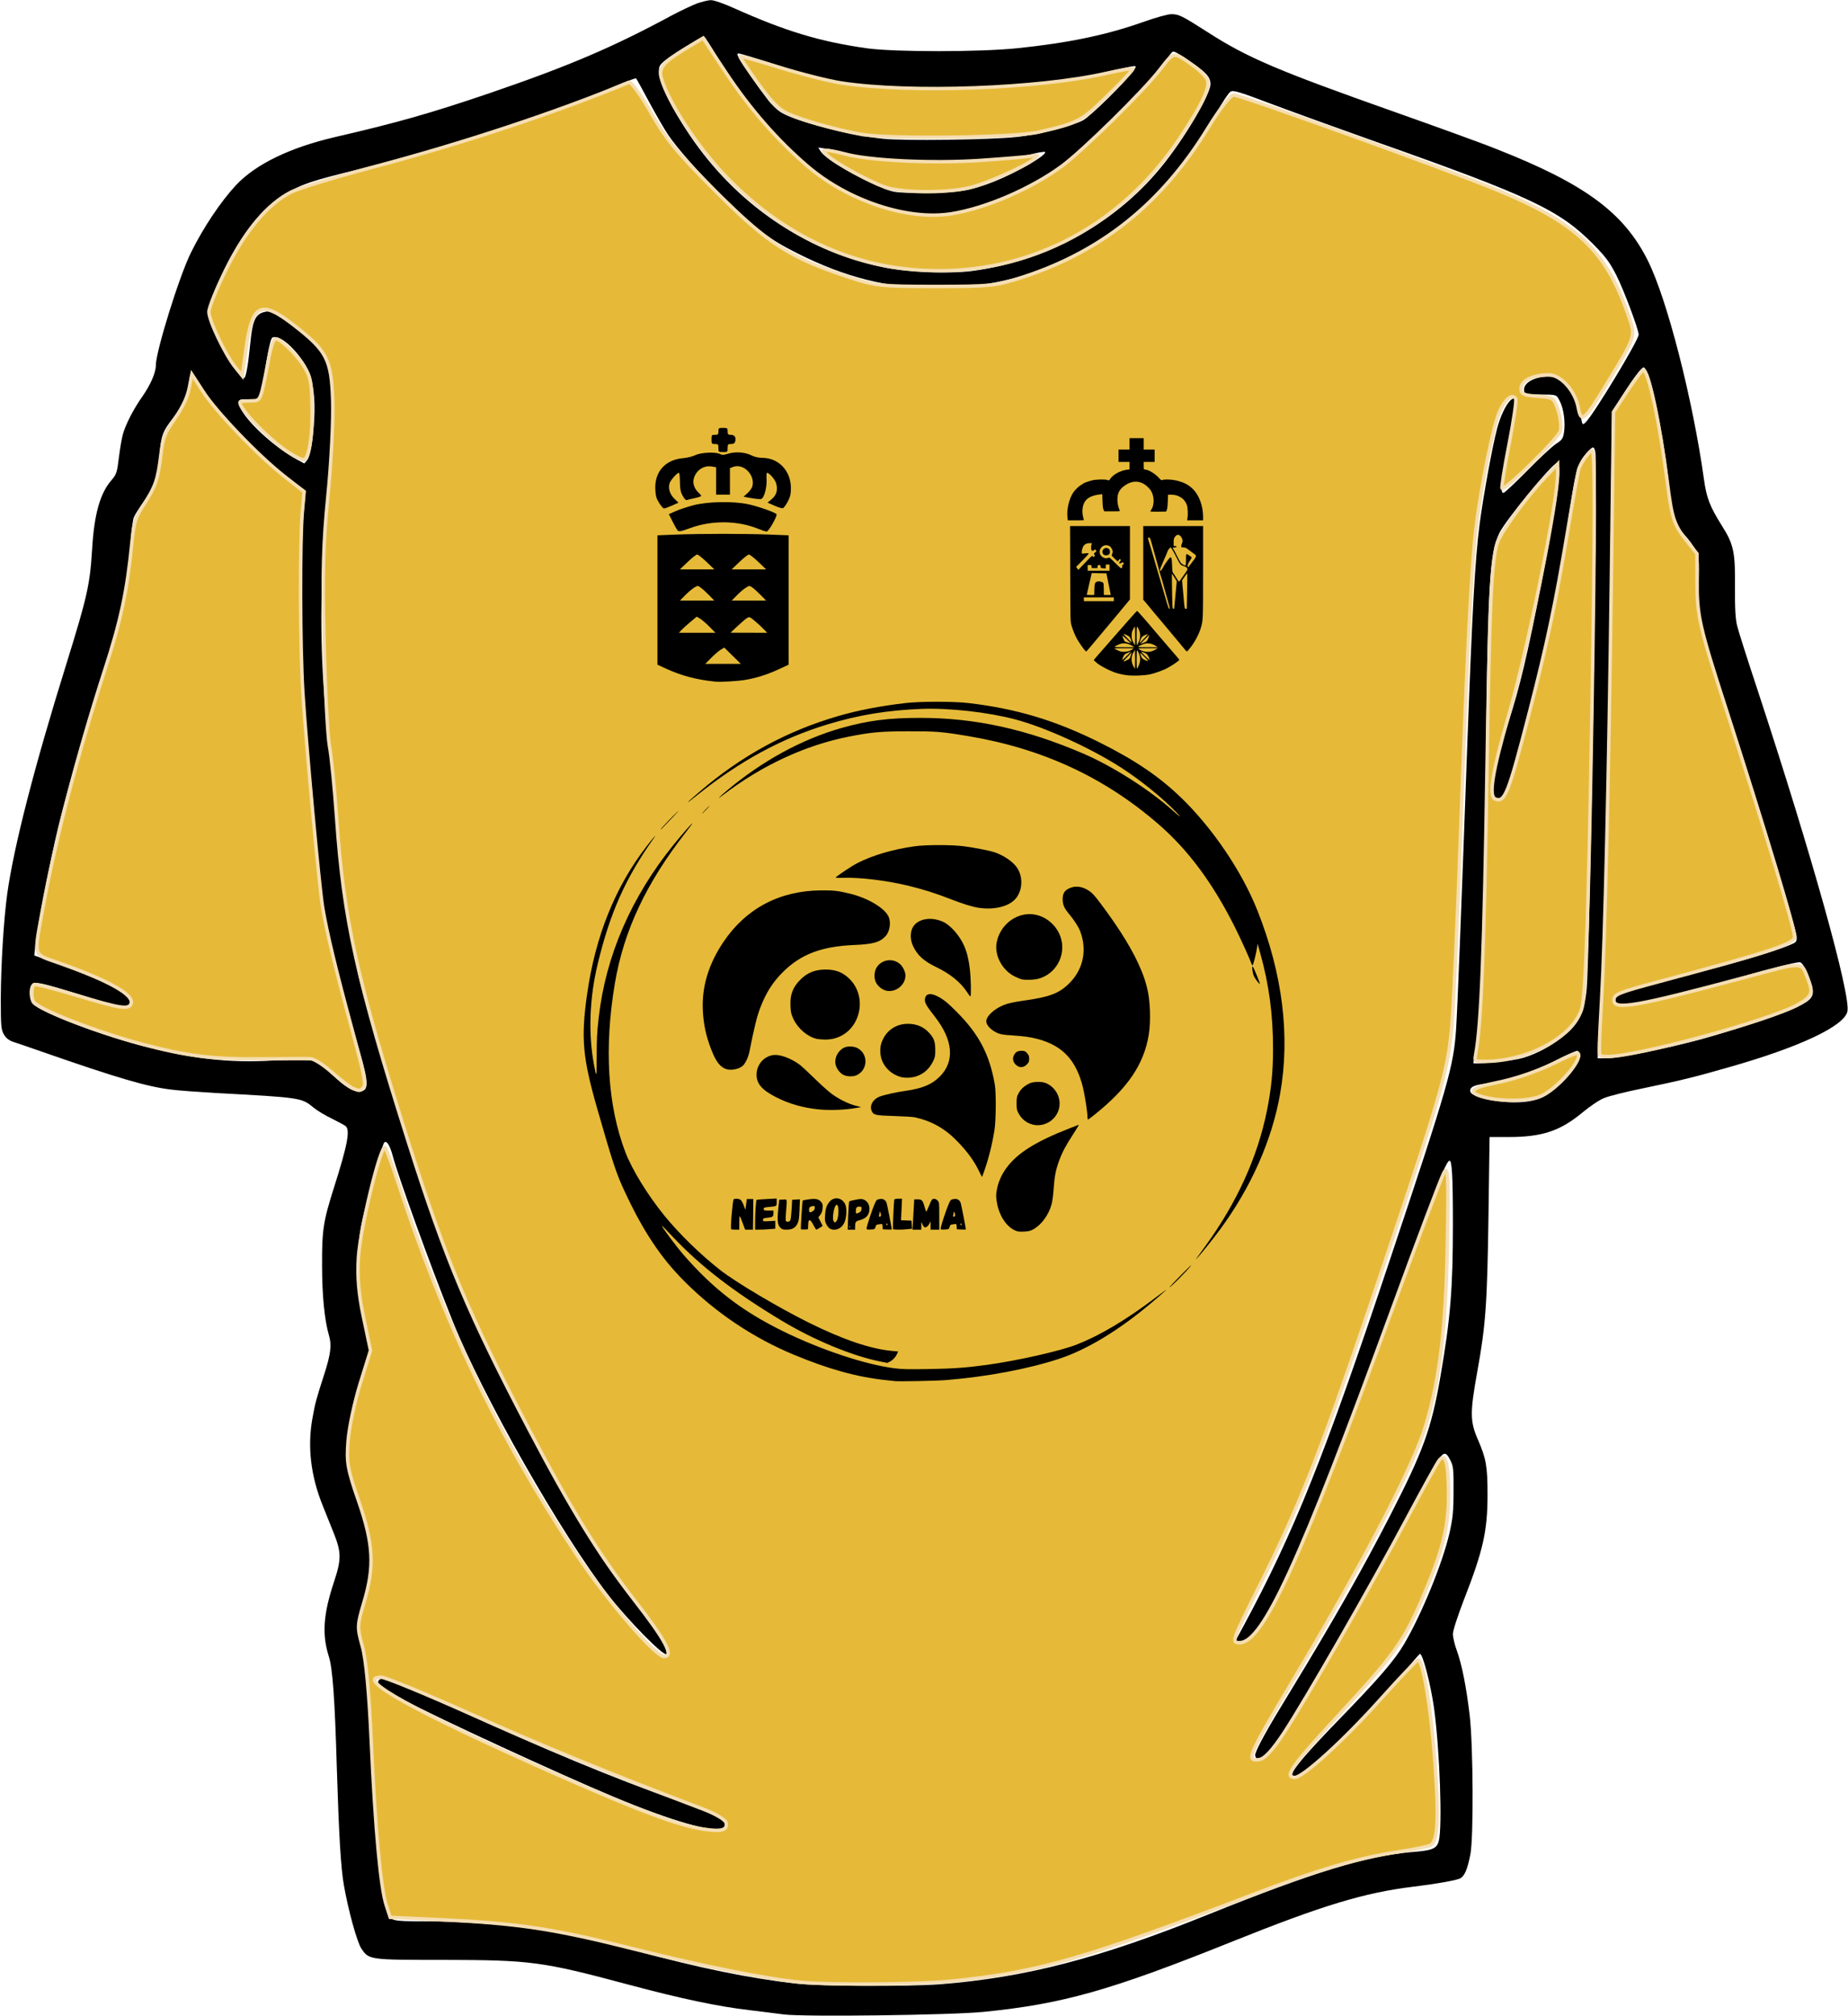 <?xml version="1.0" encoding="UTF-8" standalone="no"?>
<svg
   version="1.0"
   width="1174pt"
   height="1280pt"
   viewBox="0 0 1174 1280"
   preserveAspectRatio="xMidYMid meet"
   id="svg3"
   sodipodi:docname="TazacorteLaPalma.svg"
   xml:space="preserve"
   inkscape:version="1.4 (86a8ad7, 2024-10-11)"
   xmlns:inkscape="http://www.inkscape.org/namespaces/inkscape"
   xmlns:sodipodi="http://sodipodi.sourceforge.net/DTD/sodipodi-0.dtd"
   xmlns="http://www.w3.org/2000/svg"
   xmlns:svg="http://www.w3.org/2000/svg"><defs
   id="defs3" /><sodipodi:namedview
   id="namedview3"
   pagecolor="#ffffff"
   bordercolor="#000000"
   borderopacity="0.25"
   inkscape:showpageshadow="2"
   inkscape:pageopacity="0.0"
   inkscape:pagecheckerboard="0"
   inkscape:deskcolor="#d1d1d1"
   inkscape:document-units="pt"
   showgrid="false"
   showguides="true"
   inkscape:zoom="0.68378906"
   inkscape:cx="645.66695"
   inkscape:cy="790.44845"
   inkscape:window-width="2560"
   inkscape:window-height="1369"
   inkscape:window-x="1912"
   inkscape:window-y="-8"
   inkscape:window-maximized="1"
   inkscape:current-layer="svg3"><inkscape:grid
     id="grid22"
     units="pt"
     originx="0"
     originy="0"
     spacingx="1"
     spacingy="1"
     empcolor="#0099e5"
     empopacity="0.302"
     color="#e6ba38"
     opacity="0.149"
     empspacing="5"
     enabled="true"
     visible="false" /></sodipodi:namedview><g
   transform="translate(0,1280) scale(0.1,-0.1)"
   fill="#000000"
   stroke="none"
   id="g3"><path
     d="M4425 12777 c-33 -13 -100 -45 -150 -71 -379 -205 -660 -325 -1163 -497 -373 -127 -591 -189 -982 -279 -288 -67 -505 -172 -631 -306 -96 -103 -206 -267 -284 -424 -74 -146 -225 -631 -225 -720 0 -46 -33 -122 -85 -197 -57 -80 -108 -180 -125 -243 -7 -25 -18 -91 -25 -147 -11 -93 -16 -106 -45 -140 -74 -83 -112 -218 -125 -443 -14 -224 -31 -299 -160 -715 -208 -666 -337 -1170 -379 -1470 -23 -170 -40 -450 -41 -665 0 -177 2 -198 20 -229 14 -24 33 -38 60 -47 22 -7 101 -34 175 -60 494 -172 676 -225 830 -243 47 -6 171 -15 275 -21 553 -30 550 -30 628 -94 23 -19 75 -50 115 -69 40 -20 79 -41 87 -47 31 -25 13 -119 -73 -390 -68 -214 -77 -270 -76 -495 0 -192 16 -350 44 -445 18 -61 11 -118 -29 -243 -52 -160 -59 -187 -76 -282 -33 -180 -11 -367 65 -555 23 -58 55 -138 71 -177 48 -120 48 -167 0 -310 -67 -202 -76 -331 -33 -468 25 -76 39 -266 52 -720 13 -415 25 -626 45 -738 27 -155 83 -358 110 -399 49 -73 47 -73 525 -73 550 -1 623 -10 1165 -155 339 -91 577 -141 775 -164 74 -9 172 -21 216 -27 120 -17 1068 -5 1274 16 501 50 805 136 1575 445 578 232 843 312 1155 350 140 17 267 39 295 52 28 13 47 56 66 153 21 108 18 684 -4 880 -22 184 -49 322 -82 414 -14 37 -25 85 -25 105 0 22 29 111 70 218 122 312 150 436 150 668 0 179 -9 228 -60 346 -52 118 -52 173 -5 435 53 291 63 427 71 987 l7 502 119 0 c216 0 330 38 475 159 45 37 105 78 135 89 29 12 139 40 244 61 246 51 330 72 543 133 452 128 734 261 757 354 25 99 -230 1009 -571 2044 -63 190 -121 372 -129 405 -11 44 -15 109 -14 250 2 218 -8 268 -82 385 -78 124 -99 179 -115 296 -71 508 -233 1141 -356 1388 -152 305 -399 488 -961 709 -91 37 -382 142 -645 235 -750 265 -940 346 -1193 509 -161 103 -181 113 -229 113 -22 0 -97 -21 -168 -46 -241 -86 -481 -136 -808 -170 -239 -25 -777 -25 -955 -1 -299 42 -516 107 -849 256 -62 28 -127 51 -145 50 -17 0 -58 -10 -91 -22z m135 -344 c131 -219 259 -382 441 -559 197 -191 322 -277 501 -344 298 -112 466 -120 743 -33 113 35 332 142 444 217 163 109 511 444 670 645 36 46 73 92 81 103 14 18 19 16 111 -46 110 -73 139 -105 139 -150 0 -61 -147 -315 -287 -494 -295 -378 -737 -627 -1229 -693 -146 -19 -423 -7 -573 26 -494 106 -925 402 -1218 835 -116 172 -195 331 -197 399 -1 40 3 47 41 79 37 31 228 149 245 151 4 1 43 -61 88 -136z m378 -47 c324 -106 392 -118 769 -137 172 -8 291 -8 483 0 451 21 624 40 870 101 68 16 133 30 143 30 17 0 17 -2 -3 -29 -50 -72 -271 -288 -320 -315 -66 -36 -292 -93 -423 -106 -170 -18 -717 -25 -847 -11 -214 22 -545 107 -644 165 -25 14 -65 52 -89 84 -63 82 -164 227 -182 262 -14 27 -14 30 0 30 9 0 118 -33 243 -74z m-813 -236 c43 -80 96 -171 118 -204 62 -92 202 -249 353 -397 220 -214 291 -268 472 -359 306 -153 573 -219 879 -220 460 0 900 161 1259 463 203 170 366 373 525 656 35 62 73 120 85 128 19 12 47 4 285 -86 145 -54 433 -158 639 -231 980 -346 1165 -433 1380 -649 79 -80 104 -113 147 -196 46 -89 143 -347 143 -380 0 -35 -291 -516 -338 -558 -19 -18 -20 -17 -30 42 -22 126 -94 235 -163 246 -100 17 -204 -27 -197 -84 3 -26 4 -26 93 -26 118 -1 112 1 135 -44 24 -48 35 -132 26 -195 -6 -41 -13 -50 -49 -73 -23 -14 -106 -91 -183 -170 -78 -78 -146 -143 -153 -143 -24 0 -13 80 52 390 33 153 37 184 26 201 -23 37 -85 -58 -118 -181 -30 -112 -87 -424 -111 -605 -30 -232 -47 -548 -80 -1440 -40 -1105 -60 -1613 -70 -1773 -16 -234 -49 -351 -417 -1452 -421 -1263 -610 -1736 -937 -2342 l-48 -88 40 0 c33 0 45 6 72 37 152 172 440 835 776 1783 48 135 122 340 166 455 44 116 118 316 165 445 86 236 126 330 142 330 15 0 21 -103 21 -400 0 -412 -15 -600 -80 -975 -57 -327 -108 -468 -317 -875 -179 -349 -366 -677 -633 -1115 -144 -234 -212 -357 -225 -402 -8 -31 35 -54 61 -32 78 65 633 1013 956 1634 173 334 181 343 223 260 18 -35 20 -59 19 -195 0 -129 -5 -173 -26 -266 -45 -193 -175 -510 -287 -702 -61 -104 -160 -219 -408 -474 -209 -215 -303 -325 -303 -354 0 -31 58 -4 152 73 95 77 433 425 551 568 55 66 103 121 107 123 17 7 69 -193 90 -343 37 -272 54 -759 30 -846 -13 -48 -41 -59 -166 -69 -291 -24 -630 -128 -1299 -397 -691 -279 -1160 -400 -1704 -443 -204 -15 -760 -13 -916 5 -295 33 -612 98 -1025 210 -151 41 -331 86 -400 99 -263 53 -624 86 -951 86 -179 0 -198 4 -215 47 -22 51 -51 239 -68 433 -21 242 -25 318 -37 695 -11 356 -24 478 -64 595 -31 89 -29 125 16 256 81 240 78 367 -16 584 -124 286 -124 451 1 831 30 91 54 175 54 186 0 12 -13 76 -29 144 -41 174 -55 299 -48 448 6 140 22 227 74 405 20 67 47 164 60 216 13 52 29 99 34 105 15 15 35 -15 54 -85 35 -133 246 -715 381 -1050 190 -474 688 -1350 990 -1740 119 -154 344 -383 367 -374 37 14 7 77 -96 201 -218 263 -307 387 -454 633 -316 531 -717 1335 -858 1721 -159 434 -498 1522 -551 1769 -80 372 -124 685 -128 923 -2 120 -11 225 -29 347 -60 403 -82 737 -74 1155 6 285 16 418 62 825 23 205 30 426 16 501 -28 140 -82 227 -189 306 -43 31 -96 74 -118 95 -48 46 -95 60 -145 44 -48 -16 -66 -59 -79 -196 -13 -134 -28 -220 -39 -220 -25 0 -103 114 -176 260 -72 141 -67 180 46 419 112 235 245 403 386 487 112 66 177 88 495 164 502 121 1189 344 1593 518 77 33 143 57 146 54 4 -4 41 -72 84 -152z m1273 -326 c118 -31 278 -43 552 -44 274 0 504 15 603 41 43 11 82 17 86 14 16 -17 -178 -130 -324 -188 -146 -58 -233 -72 -445 -72 -177 1 -188 2 -252 27 -163 65 -371 186 -403 235 l-17 26 51 -7 c29 -4 95 -18 149 -32z m-3590 -1191 c51 -36 118 -118 147 -178 34 -68 49 -186 41 -320 -9 -144 -24 -230 -45 -257 l-18 -21 -50 27 c-131 72 -293 216 -349 312 -35 60 -24 75 52 67 54 -6 54 -6 68 28 8 19 19 77 26 129 12 95 35 214 46 231 10 17 46 9 82 -18z m8664 -214 c41 -112 106 -460 133 -719 22 -209 27 -223 90 -289 29 -31 63 -76 76 -101 23 -43 24 -52 21 -226 -3 -217 -1 -222 142 -659 207 -630 479 -1522 480 -1574 1 -33 -2 -35 -59 -58 -117 -46 -352 -115 -682 -198 -332 -85 -405 -109 -417 -140 -22 -58 68 -49 449 46 110 28 277 72 372 100 188 54 328 89 356 89 20 0 57 -72 78 -151 17 -64 0 -88 -96 -135 -88 -42 -396 -145 -611 -204 -198 -54 -525 -120 -597 -120 l-57 0 0 33 c0 17 7 145 15 282 30 524 46 1207 66 2890 l10 900 51 80 c82 131 139 206 151 202 7 -2 19 -24 29 -48z m-9186 -81 c31 -51 88 -130 126 -175 102 -120 310 -317 427 -403 l102 -75 -5 -65 c-3 -36 -11 -126 -17 -200 -22 -251 0 -1003 41 -1400 11 -107 31 -330 45 -495 14 -165 32 -351 40 -413 23 -181 117 -568 239 -985 60 -206 60 -257 -1 -257 -45 0 -91 28 -175 108 -112 106 -120 108 -318 92 -289 -24 -526 -1 -851 80 -289 72 -680 220 -732 277 -21 24 -25 96 -7 118 23 28 48 22 514 -126 47 -15 103 -11 110 7 23 59 -88 119 -488 264 l-118 43 6 61 c14 126 92 527 146 754 70 287 223 815 314 1081 74 217 129 489 146 730 5 70 14 140 20 155 6 16 35 62 65 103 66 91 90 161 100 298 8 119 19 147 85 231 66 84 89 129 96 189 8 74 13 95 24 95 5 0 34 -42 66 -92z m8849 -410 c16 -72 -34 -3172 -55 -3404 -14 -159 -52 -232 -163 -316 -83 -64 -190 -116 -273 -133 -78 -16 -284 -34 -284 -25 0 4 7 51 15 106 35 239 54 795 65 1854 11 1072 24 1279 85 1405 40 82 338 445 366 445 36 0 8 -214 -100 -770 -85 -438 -138 -660 -207 -872 -62 -191 -104 -361 -104 -418 0 -39 4 -52 22 -64 25 -18 41 -9 63 35 26 50 135 459 239 894 67 281 107 498 167 889 41 274 52 308 117 379 33 35 39 34 47 -5z m-97 -3826 c8 -57 -133 -218 -235 -268 -75 -37 -199 -44 -329 -19 -93 18 -134 36 -134 59 0 26 30 38 112 47 116 13 289 70 431 145 67 35 129 62 137 61 8 -1 16 -12 18 -25z"
     id="path1" /><path
     d="M2403 2124 c-8 -22 16 -40 172 -123 195 -105 980 -467 1320 -609 370 -155 635 -231 708 -203 73 28 -1 71 -298 176 -403 142 -868 335 -1414 587 -415 191 -473 211 -488 172z"
     id="path3" /></g><path
   style="display:inline;fill:#e6ba38;fill-opacity:1;stroke:#f5deb3;stroke-width:2.194"
   d="m 508.929,1258.722 c -21.119,-1.921 -62.688,-10.207 -106.392,-21.207 -50.979,-12.832 -73.616,-16.25 -122.841,-18.548 l -31.804,-1.485 -2.51,-7.678 c -3.593,-10.99 -7.039,-48.597 -9.52,-103.901 -1.403,-31.274 -3.379,-52.338 -5.679,-60.535 -3.365,-11.994 -3.317,-13.278 1.054,-27.954 6.775,-22.75 6.031,-36.883 -3.377,-64.128 -7.126,-20.637 -7.83,-24.658 -6.732,-38.465 0.674,-8.48 4.156,-24.841 7.737,-36.358 l 6.511,-20.939 -4.377,-20.74 c -3.14,-14.876 -4.078,-25.702 -3.319,-38.289 1.114,-18.463 14.334,-72.673 17.004,-69.724 0.856,0.946 4.777,11.592 8.712,23.657 28.48,87.326 63.605,160.354 112.895,234.721 19.103,28.823 49.962,64.713 55.641,64.713 6.333,0 0.996,-10.186 -18.392,-35.106 C 380.606,987.278 362.807,958.509 336.363,908.175 297.663,834.511 283.195,800.147 259.71,726.101 226.71,622.054 218.415,584.73 213.882,519.897 c -1.35,-19.304 -3.407,-40.034 -4.571,-46.067 -1.164,-6.033 -2.717,-35.687 -3.451,-65.9 -1.06,-43.669 -0.554,-62.786 2.47,-93.241 2.092,-21.07 3.456,-48.301 3.032,-60.513 -0.906,-26.11 -3.63,-31.363 -24.78,-47.785 -20.69,-16.066 -26.274,-13.501 -30.114,13.835 l -2.587,18.409 -4.243,-5.24 c -6.526,-8.06 -16.921,-29.766 -16.93,-35.354 -0.005,-2.749 4.948,-14.98 11.005,-27.179 12.049,-24.268 26.423,-41.344 41.105,-48.835 4.884,-2.492 27.982,-9.559 51.328,-15.706 56.993,-15.004 117.393,-34.971 163.402,-54.018 1.388,-0.575 7.647,8.041 14.094,19.398 9.57,16.86 16.804,25.632 41.376,50.177 32.821,32.783 46.495,41.599 83.524,53.847 17.498,5.788 20.942,6.168 55.938,6.168 34.929,0 38.474,-0.389 55.938,-6.136 49.931,-16.432 87.682,-46.854 116.7,-94.044 7.874,-12.806 14.574,-21.388 16.697,-21.388 4.251,0 134.918,47.061 166.028,59.796 51.906,21.249 70.356,38.728 84.706,80.252 4.67,13.512 4.981,12.539 -13.927,43.624 -14.132,23.235 -16.097,24.873 -17.954,14.975 -2.043,-10.893 -11.106,-20.961 -18.866,-20.961 -9.839,0 -17.497,3.764 -17.497,8.6 0,3.599 1.742,4.433 10.42,4.99 9.939,0.638 10.546,1.056 13.161,9.065 1.508,4.618 2.107,10.541 1.333,13.162 -1.387,4.692 -35.292,37.895 -36.976,36.211 -0.475,-0.475 1.522,-13.068 4.439,-27.983 2.917,-14.915 4.807,-27.922 4.2,-28.905 -2.207,-3.572 -7.282,0.75 -10.591,9.021 -3.903,9.754 -11.152,45.682 -14.378,71.264 -3.032,24.037 -5.963,81.11 -10.027,195.236 -1.89,53.087 -4.337,107.563 -5.436,121.059 -2.401,29.467 -6.044,42.409 -42.492,150.954 -40.486,120.57 -52.68,152.015 -80.604,207.849 -16.819,33.629 -17.134,34.55 -11.826,34.55 14.719,0 38.304,-51.456 96.523,-210.591 16.553,-45.244 31.494,-84.73 33.203,-87.746 2.729,-4.818 2.996,0.781 2.194,46.067 -0.93,52.536 -4.682,84.027 -13.59,114.07 -7.524,25.377 -38.342,84.668 -83.1,159.879 -30.158,50.677 -31.496,53.776 -22.671,52.51 3.269,-0.469 8.381,-5.998 15.451,-16.711 13.597,-20.604 55.064,-92.81 78.362,-136.449 9.984,-18.701 19.167,-35.282 20.407,-36.848 4.026,-5.082 5.863,1.71 5.899,21.809 0.037,21.262 -3.898,36.557 -17.44,67.78 -11.194,25.808 -17.843,34.947 -53.205,73.125 -28.945,31.25 -34.118,38.658 -26.995,38.658 5.245,0 31.326,-23.802 54.898,-50.103 12.065,-13.461 22.598,-24.477 23.406,-24.478 3.168,-0.01 8.347,31.41 10.758,65.263 2.539,35.639 1.799,49.526 -2.788,52.362 -1.351,0.835 -10.937,2.791 -21.303,4.347 -24.36,3.657 -50.625,11.364 -90.141,26.451 -108.833,41.553 -137.971,49.941 -192.726,55.479 -21.183,2.143 -75.781,2.578 -95.74,0.762 z m -47.618,-101.208 c -0.386,-2.002 -6.712,-5.764 -14.915,-8.868 -56.599,-21.422 -102.607,-40.243 -147.464,-60.322 -28.629,-12.816 -54.12,-23.301 -56.648,-23.301 -18.234,0 21.25,21.855 111.991,61.988 50.281,22.239 76.204,31.912 92.134,34.382 11.814,1.831 15.801,0.794 14.901,-3.877 z"
   id="path81" />
                    
                    
                    
                    <path
   fill="#000000"
   d="m 454.209,432.802 c -11.906,-1.25 -21.052,-3.659 -30.882,-8.135 l -5.665,-2.58 v -41.081 -41.081 l 12.177,-0.48 c 15.603,-0.615 43.37,-0.615 58.972,0 l 12.177,0.48 v 41.077 41.077 l -6.396,2.957 c -7.034,3.252 -14.278,5.548 -21.014,6.66 -5.293,0.874 -15.843,1.476 -19.37,1.106 z m 11.174,-16.428 -5.272,-5.162 -2.215,1.309 c -1.218,0.72 -3.933,3.048 -6.033,5.174 l -3.818,3.866 11.305,-0.012 11.305,-0.012 z m -14.676,-18.415 c -2.1,-2.126 -4.779,-4.433 -5.954,-5.128 l -2.136,-1.262 -4.254,3.561 c -2.34,1.959 -4.881,4.266 -5.647,5.128 l -1.392,1.566 h 11.601 11.601 z m 34.521,1.604 c -1.181,-1.244 -3.714,-3.581 -5.63,-5.194 -3.347,-2.818 -3.551,-2.887 -5.245,-1.778 -0.969,0.635 -3.678,2.96 -6.019,5.167 l -4.257,4.012 11.649,0.027 11.649,0.027 z m -34.704,-21.554 c -1.792,-1.842 -4.167,-4.005 -5.276,-4.806 -2.016,-1.457 -2.019,-1.457 -4.386,0.015 -1.302,0.81 -3.835,2.973 -5.627,4.806 l -3.259,3.334 h 10.903 10.903 z m 32.892,0 c -1.792,-1.842 -4.167,-4.005 -5.276,-4.806 -2.016,-1.457 -2.019,-1.457 -4.386,0.015 -1.302,0.81 -3.835,2.973 -5.627,4.806 l -3.259,3.334 h 10.903 10.903 z m -34.513,-21.162 c -2.717,-2.6 -5.428,-4.727 -6.024,-4.727 -0.596,0 -3.306,2.127 -6.024,4.727 l -4.941,4.727 h 10.964 10.964 z m 32.892,0 c -2.717,-2.6 -5.428,-4.727 -6.024,-4.727 -0.596,0 -3.306,2.127 -6.024,4.727 l -4.941,4.727 h 10.964 10.964 z m -51.483,-20.2 c -0.431,-0.535 -1.82,-3.041 -3.087,-5.57 l -2.303,-4.597 4.228,-1.879 c 2.325,-1.033 7.353,-2.709 11.172,-3.724 9.149,-2.431 25.471,-2.747 35.074,-0.678 6.295,1.356 17.219,5.205 17.9,6.307 0.66,1.068 -4.958,10.996 -6.222,10.996 -0.65,0 -3.131,-0.792 -5.515,-1.761 -12.966,-5.269 -29.441,-5.433 -43.063,-0.43 -6.147,2.257 -7.289,2.444 -8.182,1.336 z m -11.548,-17.229 c -1.786,-2.828 -2.236,-4.418 -2.451,-8.677 -0.563,-11.148 6.333,-18.883 17.656,-19.803 2.488,-0.202 6.004,-1.074 7.813,-1.937 3.697,-1.764 13.034,-2.148 15.782,-0.649 1.181,0.644 2.343,0.581 5.117,-0.28 4.546,-1.411 10.735,-0.947 14.759,1.106 1.928,0.984 4.426,1.549 6.891,1.559 10.313,0.043 18.097,8.246 18.113,19.088 0.006,3.901 -0.393,5.617 -2.04,8.768 -1.126,2.155 -2.539,4.013 -3.141,4.129 -0.602,0.116 -3.022,-0.642 -5.378,-1.684 l -4.284,-1.894 2.647,-2.182 c 3.106,-2.56 4.04,-5.979 2.783,-10.177 -0.73,-2.436 -4.375,-6.559 -5.802,-6.563 -0.271,-7.3e-4 -0.381,1.966 -0.245,4.369 0.275,4.878 -1.533,11.551 -3.316,12.235 -0.599,0.23 -3.387,0.008 -6.196,-0.494 l -5.106,-0.913 2.572,-2.356 c 1.414,-1.296 2.793,-3.237 3.063,-4.314 1.81,-7.213 -5.738,-14.738 -12.286,-12.248 l -2.002,0.761 v 8.424 8.424 h -4.386 -4.386 v -8.707 -8.707 l -2.831,-0.478 c -5.417,-0.915 -10.627,2.982 -11.544,8.636 -0.438,2.702 0.86,5.851 3.336,8.093 0.845,0.765 1.537,1.645 1.537,1.957 0,0.311 -1.883,0.957 -4.184,1.434 -2.301,0.478 -4.583,1.022 -5.071,1.209 -0.493,0.189 -1.626,-1.064 -2.553,-2.827 -1.309,-2.488 -1.672,-4.381 -1.69,-8.831 -0.013,-3.115 -0.304,-5.664 -0.645,-5.665 -1.204,-10e-4 -5.512,4.907 -5.994,6.832 -0.841,3.352 0.298,6.883 3.099,9.603 l 2.631,2.556 -4.147,1.834 c -2.281,1.009 -4.548,1.833 -5.039,1.832 -0.491,-7.3e-4 -1.877,-1.559 -3.08,-3.463 z m 37.638,-34.91 c 0,-2.355 -0.174,-2.558 -2.193,-2.558 -2.071,0 -2.193,-0.162 -2.193,-2.924 0,-2.761 0.122,-2.924 2.193,-2.924 1.949,0 2.193,-0.244 2.193,-2.193 0,-2.071 0.162,-2.193 2.924,-2.193 2.761,0 2.924,0.122 2.924,2.193 0,1.938 0.249,2.193 2.144,2.193 2.355,0 3.427,1.803 2.608,4.386 -0.325,1.024 -1.106,1.462 -2.608,1.462 -1.962,0 -2.144,0.216 -2.144,2.558 0,2.497 -0.07,2.558 -2.924,2.558 -2.854,0 -2.924,-0.061 -2.924,-2.558 z"
   id="path4"
   style="stroke-width:0.731" />
                    <path
   fill="#000000"
   d="m 715.084,428.65 c -3.062,-0.501 -6.083,-1.251 -7.353,-1.826 -0.498,-0.226 -1.745,-0.744 -2.771,-1.153 -1.672,-0.666 -6.393,-3.272 -7.399,-4.085 -1.752,-1.416 -2.654,-2.245 -2.654,-2.438 0,-0.195 1.965,-2.496 6.603,-7.731 0.6,-0.677 1.838,-2.097 2.751,-3.155 0.913,-1.058 3.227,-3.694 5.142,-5.859 1.915,-2.165 5.564,-6.312 8.108,-9.217 2.544,-2.904 4.746,-5.28 4.893,-5.28 0.229,0 6.577,7.213 10.372,11.786 1.103,1.329 2.552,3.019 4.641,5.415 0.435,0.498 2.284,2.66 4.11,4.804 1.826,2.144 4.304,5.018 5.507,6.386 1.203,1.368 2.182,2.601 2.175,2.739 -0.015,0.293 -3.754,2.99 -5.37,3.873 -0.608,0.332 -1.58,0.893 -2.161,1.246 -1.937,1.177 -7.959,3.383 -11.014,4.034 -3.95,0.842 -11.826,1.075 -15.579,0.461 z m 6.01,-12.892 -0.086,-3.109 -0.83,1.385 c -1.747,2.914 -1.746,6.303 0.002,9.277 l 0.827,1.408 0.086,-2.926 c 0.047,-1.609 0.047,-4.325 0,-6.035 z m 2.104,7.372 c 1.038,-2.176 1.39,-4.317 1.004,-6.116 -0.341,-1.591 -1.31,-3.738 -1.832,-4.061 -0.203,-0.125 -0.306,1.8 -0.306,5.713 0,3.246 0.102,5.9 0.226,5.897 0.124,-0.002 0.533,-0.648 0.908,-1.433 z m -6.887,-4.108 c 0.57,-0.352 1.153,-0.72 1.295,-0.817 0.142,-0.097 0.518,-1.032 0.835,-2.078 l 0.576,-1.902 -2.363,2.457 c -3.366,3.5 -3.323,3.44 -2.261,3.189 0.485,-0.115 1.349,-0.497 1.919,-0.849 z m 12.995,0.48 c 0,-0.252 -4.668,-4.892 -4.922,-4.892 -0.318,0 0.742,2.894 1.233,3.366 1.118,1.076 3.688,2.139 3.688,1.526 z m -13.448,-3.061 2.683,-2.695 -1.907,0.69 c -1.108,0.401 -2.121,0.993 -2.418,1.413 -0.67,0.947 -1.47,3.287 -1.123,3.287 0.045,0 1.289,-1.213 2.765,-2.695 z m 14.126,1.413 c -0.788,-2.105 -1.582,-2.935 -3.391,-3.546 -0.911,-0.308 -1.694,-0.522 -1.74,-0.476 -0.118,0.118 5.164,5.295 5.408,5.3 0.111,0.002 -0.014,-0.573 -0.278,-1.278 z m -12.126,-4.679 c 0.737,-0.335 1.611,-0.823 1.943,-1.086 0.555,-0.439 0.104,-0.478 -5.658,-0.487 -3.444,-0.005 -6.261,0.056 -6.261,0.135 0,0.22 2.412,1.413 3.772,1.864 1.603,0.532 4.538,0.33 6.204,-0.427 z m 13.731,0.384 c 0.818,-0.247 2.031,-0.785 2.695,-1.198 l 1.207,-0.749 -6.337,1.8e-4 c -5.821,1.8e-4 -6.287,0.039 -5.733,0.475 2.137,1.683 5.472,2.283 8.168,1.471 z m -42.465,-0.678 c -0.92,-0.991 -3.74,-5.08 -4.881,-7.08 -1.254,-2.196 -2.875,-6.182 -3.597,-8.842 -0.648,-2.39 -0.656,-2.714 -0.75,-32.664 l -0.095,-30.25 h 19.019 19.019 l -0.007,23.31 -0.007,23.31 -2.128,2.565 c -1.171,1.411 -2.628,3.158 -3.238,3.882 -0.61,0.724 -1.178,1.42 -1.26,1.545 -0.083,0.125 -0.72,0.891 -1.416,1.7 -1.232,1.433 -5.69,6.763 -7.898,9.441 -0.603,0.732 -1.64,1.966 -2.303,2.743 -0.664,0.777 -1.701,2.012 -2.304,2.743 -3.845,4.661 -6.943,8.282 -7.145,8.35 -0.129,0.044 -0.584,-0.295 -1.01,-0.754 z m 64.109,0.152 c -0.346,-0.377 -1.289,-1.512 -2.095,-2.522 -0.806,-1.011 -2.098,-2.572 -2.871,-3.47 -1.625,-1.888 -6.507,-7.723 -7.902,-9.446 -0.524,-0.646 -1.434,-1.733 -2.023,-2.414 -2.203,-2.549 -8.607,-10.23 -9.171,-11 -0.322,-0.44 -1.103,-1.374 -1.735,-2.075 l -1.149,-1.276 v -23.392 -23.392 h 19.01 19.01 l -0.012,29.194 c -0.013,30.438 -0.017,30.565 -1.305,35.078 -1.135,3.979 -3.594,8.745 -6.452,12.507 -1.121,1.475 -2.181,2.729 -2.357,2.788 -0.176,0.058 -0.602,-0.203 -0.948,-0.579 z m -33.584,-2.693 c -3.344,-2.053 -6.12,-2.377 -9.052,-1.056 -3.648,1.644 -3.557,1.686 3.621,1.696 l 6.487,0.008 z m 14.762,-0.076 c -2.868,-1.949 -5.867,-2.283 -8.804,-0.981 -3.809,1.689 -3.774,1.707 3.399,1.707 h 6.474 z m -13.253,-6.533 c 0,-3.329 -0.109,-5.985 -0.243,-5.902 -0.134,0.083 -0.639,0.933 -1.123,1.89 -0.727,1.437 -0.88,2.113 -0.88,3.889 0,1.82 0.152,2.458 0.991,4.163 0.545,1.107 1.051,2.013 1.123,2.013 0.073,0 0.132,-2.724 0.132,-6.053 z m 2.194,4.016 c 1.25,-2.664 1.299,-5.381 0.143,-7.958 -1.326,-2.955 -1.432,-2.663 -1.432,3.942 0,3.329 0.075,6.053 0.167,6.053 0.092,0 0.597,-0.917 1.122,-2.037 z m 4.904,-0.383 c 0.296,-0.246 0.739,-0.922 0.984,-1.503 0.453,-1.074 0.977,-2.716 0.868,-2.716 -0.033,0 -1.338,1.283 -2.899,2.85 l -2.839,2.85 1.674,-0.518 c 0.921,-0.285 1.916,-0.719 2.212,-0.965 z m -12.384,-1.365 c -1.486,-1.418 -2.749,-2.438 -2.806,-2.267 -0.094,0.281 1.293,3.626 1.512,3.646 0.051,0.005 0.839,0.267 1.752,0.582 0.913,0.316 1.791,0.583 1.952,0.595 0.161,0.011 -0.923,-1.139 -2.41,-2.557 z m 12.585,-2.338 0.917,-1.144 -1.607,0.611 c -2.058,0.782 -2.814,1.586 -3.39,3.609 l -0.465,1.631 1.814,-1.782 c 0.998,-0.98 2.227,-2.296 2.731,-2.925 z m -9.9,2.728 c -0.276,-0.962 -0.774,-1.85 -1.266,-2.26 -0.753,-0.628 -3.354,-1.709 -3.576,-1.487 -0.089,0.089 5.045,5.331 5.222,5.331 0.042,0 -0.129,-0.713 -0.38,-1.584 z m 24.538,-20.518 c -0.088,-0.373 -0.697,-2.58 -1.354,-4.903 -0.657,-2.323 -1.763,-6.329 -2.458,-8.901 -0.695,-2.572 -1.385,-4.949 -1.533,-5.28 -0.148,-0.332 -0.741,-2.369 -1.317,-4.526 -0.576,-2.157 -1.68,-6.163 -2.454,-8.901 -0.774,-2.738 -1.839,-6.54 -2.367,-8.449 -0.833,-3.009 -1.05,-3.483 -1.634,-3.566 -0.846,-0.121 -0.859,0.318 -0.081,2.629 0.326,0.968 0.991,3.17 1.477,4.894 1.007,3.571 2.696,9.336 3.968,13.544 0.869,2.875 1.822,6.122 3.941,13.428 0.626,2.157 1.584,5.45 2.129,7.317 0.659,2.257 1.133,3.395 1.417,3.395 0.289,0 0.375,-0.22 0.267,-0.679 z m 2.834,0.603 c 0.016,-0.041 0.392,-3.961 0.837,-8.709 l 0.808,-8.634 -1.479,-2.467 c -0.813,-1.357 -1.529,-2.417 -1.59,-2.356 -0.061,0.061 -0.021,5.09 0.088,11.176 0.188,10.466 0.229,11.065 0.753,11.065 0.305,0 0.568,-0.034 0.583,-0.075 z m 8.209,-11.15 c 0.104,-6.174 0.145,-11.269 0.091,-11.323 -0.053,-0.053 -0.814,0.941 -1.691,2.209 l -1.594,2.306 0.664,7.432 c 1.002,11.218 0.904,10.601 1.678,10.601 h 0.664 z m -46.56,5.191 v -1.207 h -9.505 -9.505 v 1.207 1.207 h 9.505 9.505 z m -12.321,-6.306 c 0.112,-3.989 0.384,-4.629 2.118,-4.975 1.244,-0.249 3.179,0.302 3.559,1.012 0.169,0.315 0.307,2.144 0.307,4.063 v 3.49 h 2.214 2.214 l -0.543,-2.64 c -0.299,-1.452 -0.926,-4.541 -1.393,-6.865 l -0.85,-4.224 -4.671,-0.083 -4.671,-0.083 -0.805,3.553 c -0.443,1.954 -1.154,5.03 -1.581,6.836 -0.427,1.806 -0.776,3.333 -0.776,3.395 0,0.061 1.075,0.112 2.389,0.112 h 2.389 z m 55.403,-7.03 c 0.378,-0.548 1.362,-1.932 2.188,-3.075 0.825,-1.143 1.501,-2.316 1.501,-2.607 0,-0.883 -0.978,-1.707 -2.508,-2.111 -1.678,-0.444 -2.27,-1.118 -3.969,-4.519 -2.099,-4.202 -3.83,-7.242 -4.123,-7.242 -0.522,0 -1.736,1.541 -2.102,2.669 -0.197,0.606 -0.814,2.097 -1.372,3.312 -0.558,1.215 -1.014,2.267 -1.014,2.338 0,0.071 -0.543,1.335 -1.207,2.809 -1.363,3.027 -1.567,4.189 -0.634,3.606 0.315,-0.197 0.774,-0.779 1.02,-1.295 1.083,-2.272 4.508,-7.103 5.035,-7.103 0.819,0 0.987,0.701 1.122,4.677 0.138,4.079 0.238,4.768 0.775,5.335 0.207,0.219 0.907,1.281 1.555,2.36 0.648,1.079 1.391,2.21 1.652,2.513 0.53,0.617 0.479,0.658 2.081,-1.667 z m -45.797,-6.73 v -1.961 h -1.207 -1.207 v 1.223 1.223 l -1.584,-0.091 c -1.545,-0.089 -1.586,-0.115 -1.679,-1.072 -0.083,-0.857 -0.204,-0.981 -0.962,-0.981 -0.758,0 -0.879,0.124 -0.962,0.981 l -0.095,0.981 h -1.81 -1.81 l -0.095,-0.981 c -0.089,-0.924 -0.163,-0.981 -1.282,-0.981 h -1.188 v 1.81 1.81 h 6.94 6.94 z m -13.759,-4.93 c 2.613,-2.701 2.746,-2.794 3.198,-2.236 0.464,0.572 0.48,0.571 0.962,-0.068 0.441,-0.585 0.444,-0.68 0.022,-0.946 -0.382,-0.241 -0.403,-0.418 -0.112,-0.961 0.196,-0.366 0.555,-0.666 0.798,-0.666 0.591,0 0.564,-1.032 -0.04,-1.533 -0.406,-0.337 -0.527,-0.319 -0.769,0.114 -0.158,0.283 -0.614,0.514 -1.013,0.514 -0.596,0 -0.763,-0.197 -0.932,-1.098 -0.113,-0.604 -0.07,-1.69 0.095,-2.414 l 0.301,-1.316 h -1.548 c -2.085,0 -3.552,0.99 -4.276,2.886 -0.691,1.809 -0.763,3.946 -0.128,3.798 0.249,-0.058 1.233,-0.179 2.188,-0.268 1.35,-0.126 1.735,-0.07 1.735,0.253 0,0.228 -1.784,2.203 -3.964,4.388 l -3.964,3.972 0.687,0.965 0.687,0.965 1.673,-1.765 c 0.92,-0.971 2.9,-3.033 4.399,-4.583 z m 21.808,4.115 c -0.231,-0.143 -0.077,-0.493 0.472,-1.065 0.811,-0.847 0.813,-0.854 0.192,-1.242 -0.524,-0.327 -0.71,-0.312 -1.155,0.09 -0.294,0.266 -0.753,0.395 -1.027,0.29 -0.646,-0.248 -0.627,-0.401 0.151,-1.229 0.547,-0.582 0.586,-0.764 0.251,-1.168 -0.355,-0.427 -0.468,-0.389 -1.064,0.359 l -0.667,0.837 -1.922,-1.779 c -1.057,-0.979 -1.917,-1.857 -1.91,-1.952 0.007,-0.095 0.192,-0.729 0.411,-1.409 0.359,-1.111 0.337,-1.378 -0.21,-2.615 -0.701,-1.586 -1.671,-2.33 -3.295,-2.528 -3.106,-0.379 -5.594,3.154 -4.166,5.915 0.962,1.861 3.259,2.839 4.986,2.123 0.889,-0.368 0.925,-0.342 4.572,3.255 3.664,3.615 3.678,3.624 4.201,2.978 0.372,-0.459 0.425,-0.711 0.181,-0.862 z m 43.574,-1.524 c 0.87,-1.203 1.662,-2.256 1.759,-2.338 0.574,-0.49 1.535,-2.18 1.535,-2.699 0,-0.358 -0.422,-0.894 -1.019,-1.295 -0.561,-0.376 -2.053,-1.464 -3.316,-2.418 -2.007,-1.516 -2.469,-1.735 -3.658,-1.735 -1.294,0 -1.361,-0.042 -1.361,-0.859 0,-0.472 0.22,-1.299 0.488,-1.837 0.594,-1.191 0.408,-2.684 -0.49,-3.946 -1.328,-1.866 -2.826,-1.828 -4.146,0.104 -0.559,0.818 -0.679,1.403 -0.679,3.313 v 2.32 h 0.905 c 0.603,0 0.905,0.151 0.905,0.453 0,0.327 -0.335,0.453 -1.207,0.453 -1.25,0 -1.485,0.274 -0.82,0.959 0.213,0.219 1.181,2.028 2.152,4.02 0.971,1.992 2.105,4.077 2.52,4.634 0.676,0.907 2.248,1.854 3.079,1.854 0.197,0 0.311,-1.333 0.311,-3.621 0,-3.061 0.072,-3.621 0.465,-3.621 0.527,0 3.126,1.828 3.144,2.212 0.007,0.138 -0.454,0.953 -1.023,1.81 -1.279,1.927 -1.75,3.128 -1.517,3.863 0.098,0.31 0.227,0.564 0.285,0.564 0.059,0 0.818,-0.984 1.689,-2.188 z m -54.847,-5.648 c -1.431,-0.602 -1.731,-2.625 -0.561,-3.795 1.528,-1.528 4.087,-0.496 4.087,1.648 0,0.717 -0.203,1.322 -0.548,1.634 -0.693,0.627 -2.121,0.872 -2.978,0.512 z m -23.499,-23.746 c -0.641,-5.13 1.11,-12.416 3.926,-16.331 1.186,-1.649 3.539,-3.84 4.844,-4.511 0.498,-0.256 0.974,-0.571 1.059,-0.701 0.232,-0.356 3.086,-1.426 5.597,-2.099 2.558,-0.685 8.424,-0.833 10.085,-0.254 0.866,0.302 1.029,0.274 1.307,-0.223 1.662,-2.97 6.516,-5.767 10.994,-6.335 l 1.584,-0.201 v -2.375 -2.375 h -3.47 -3.47 v -3.923 -3.923 h 3.47 3.47 v -3.621 -3.621 h 4.526 4.526 v 3.621 3.621 h 3.47 3.47 v 3.923 3.923 h -3.47 -3.47 v 2.414 c 0,2.223 0.048,2.414 0.611,2.414 2.178,0 6.308,2.389 8.818,5.1 1.567,1.692 1.764,1.814 2.492,1.537 1.363,-0.518 5.931,-0.349 8.768,0.325 4.675,1.11 7.679,2.648 10.478,5.364 3.948,3.83 6.511,10.678 6.54,17.471 l 0.01,2.489 h -5.084 -5.084 l 0.284,-1.735 c 0.335,-2.048 0.114,-6.423 -0.401,-7.921 -0.74,-2.153 -2.159,-3.936 -3.986,-5.007 -2.067,-1.212 -3.588,-1.614 -6.138,-1.624 l -1.852,-0.008 -0.143,4.149 c -0.089,2.601 -0.31,4.599 -0.592,5.356 l -0.45,1.207 -5.024,0.083 c -2.763,0.045 -5.024,-0.026 -5.024,-0.159 0,-0.133 0.196,-0.521 0.435,-0.863 2.451,-3.499 2.104,-9.781 -0.729,-13.2 -4.476,-5.403 -10.066,-6.324 -15.693,-2.586 -3.624,2.407 -5.009,5.021 -4.946,9.333 0.034,2.301 0.486,4.372 1.465,6.714 0.205,0.491 -0.136,0.528 -4.806,0.528 h -5.026 l -0.493,-1.132 c -0.354,-0.812 -0.53,-2.351 -0.622,-5.449 l -0.129,-4.317 -1.701,0.198 c -4.234,0.494 -7.231,1.789 -8.838,3.817 -2.013,2.542 -2.64,6.663 -1.613,10.605 0.249,0.956 0.453,1.799 0.453,1.874 0,0.075 -2.299,0.136 -5.108,0.136 h -5.108 z"
   id="path5"
   style="stroke-width:0.302" />
                    <path
   style="fill:#e6ba38;fill-opacity:1;stroke:#f5deb3;stroke-width:2.925"
   d="m 298.855,921.462 c -2.275,-0.951 -10.117,-6.941 -17.426,-13.312 -8.269,-7.208 -15.301,-11.662 -18.614,-11.789 -2.928,-0.113 -21.612,-0.043 -41.518,0.156 -40.518,0.405 -62.847,-2.361 -101.135,-12.526 -38.411,-10.198 -87.462,-29.339 -91.693,-35.782 -2.163,-3.294 -1.941,-13.223 0.326,-14.625 1.05,-0.649 17.374,3.484 36.276,9.185 36.867,11.118 43.965,12.213 45.933,7.082 C 113.921,842.248 92.221,830.104 48.091,814.643 27.843,807.549 28.628,810.584 36.28,768.992 47.037,710.523 65.852,638.209 88.775,567.236 102.487,524.782 107.546,501.054 111.686,459.769 c 1.824,-18.183 2.775,-21.235 10.199,-32.722 9.882,-15.289 11.826,-20.98 14.377,-42.087 1.753,-14.508 3.036,-17.822 11.833,-30.581 6.765,-9.811 10.591,-17.941 12.173,-25.861 l 2.307,-11.552 9.168,14.212 c 11.323,17.554 47.036,54.771 69.273,72.192 l 16.615,13.017 -1.474,16.206 c -2.24,24.63 -2.016,115.337 0.38,153.742 2.736,43.86 13.848,164.514 16.763,182.002 3.468,20.808 11.137,52.634 24.809,102.958 10.074,37.08 12.027,46.676 9.999,49.12 -2.83,3.41 -3.432,3.478 -9.253,1.047 z"
   id="path6"
   transform="scale(0.75)" /><path
   style="fill:#e6ba38;fill-opacity:1;stroke:#f5deb3;stroke-width:2.925"
   d="m 245.138,383.476 c -18.437,-11.692 -47.183,-42.289 -40.956,-43.592 0.882,-0.185 4.862,-0.417 8.843,-0.517 8.028,-0.201 7.518,1.079 14.843,-37.248 1.505,-7.874 3.835,-14.678 5.178,-15.119 3.647,-1.198 18.725,13.287 25.077,24.092 5.041,8.575 5.631,11.751 6.178,33.264 0.603,23.712 -2.416,43.387 -6.883,44.849 -1.178,0.385 -6.704,-2.192 -12.28,-5.728 z"
   id="path7"
   transform="scale(0.75)" /><path
   style="fill:#e6ba38;fill-opacity:1;stroke:#f5deb3;stroke-width:2.925"
   d="M 774.541,228.392 C 714.605,223.479 659.64,196.167 614.194,148.716 590.7,124.185 566.009,86.487 560.223,66.313 c -2.485,-8.666 1.393,-13.509 19.729,-24.641 l 15.512,-9.417 19.485,29.373 c 20.381,30.724 43.708,57.415 69.226,79.208 34.296,29.29 84.62,45.955 121.39,40.199 29.187,-4.569 67.931,-21.249 94,-40.469 17.511,-12.911 68.419,-62.923 82.752,-81.297 12.667,-16.238 11.141,-16.085 29.424,-2.95 5.486,3.941 10.514,9.319 11.175,11.95 1.715,6.832 -5.155,21.043 -23.452,48.519 -51.897,77.929 -134.671,119.001 -224.921,111.604 z"
   id="path8"
   transform="scale(0.75)" /><path
   style="fill:#e6ba38;fill-opacity:1;stroke:#f5deb3;stroke-width:2.925"
   d="m 729.041,113.665 c -23.002,-4.227 -52.007,-12.584 -63.08,-18.175 -7.234,-3.652 -12.71,-9.41 -24.587,-25.852 -8.404,-11.634 -14.919,-21.494 -14.477,-21.911 0.442,-0.417 15.694,3.845 33.894,9.471 18.2,5.626 41.683,11.529 52.183,13.118 57.938,8.768 166.358,4.809 223.924,-8.178 11.942,-2.694 22.145,-4.471 22.673,-3.949 0.528,0.522 -8.779,10.454 -20.682,22.072 -23.276,22.717 -25.129,23.71 -58.869,31.549 -20.939,4.865 -127.478,6.174 -150.979,1.855 z"
   id="path9"
   transform="scale(0.75)" /><path
   style="fill:#e6ba38;fill-opacity:1;stroke:#f5deb3;stroke-width:2.925"
   d="m 749.252,158.313 c -13.342,-4.802 -40.305,-19.541 -47.763,-26.11 -5.019,-4.421 -5.151,-4.882 -1.403,-4.919 2.275,-0.022 9.255,1.356 15.512,3.063 20.858,5.691 74.453,8.213 115.327,5.426 20.177,-1.376 39.478,-2.999 42.891,-3.608 6.042,-1.077 6.096,-1.015 2.068,2.38 -7.906,6.664 -42.304,21.8 -56.269,24.759 -20.656,4.377 -56.863,3.867 -70.362,-0.992 z"
   id="path10"
   transform="scale(0.75)" /><path
   style="fill:#e6ba38;fill-opacity:1;stroke:#f5deb3;stroke-width:2.925"
   d="m 1249.93,892.946 c 4.749,-25.351 7.222,-87.961 9.622,-243.531 2.104,-136.386 3.769,-173.454 8.504,-189.256 2.687,-8.97 23.727,-37.953 40.344,-55.576 l 10.961,-11.625 0.076,7.7 c 0.226,23.12 -25.183,148.555 -41.593,205.325 -13.729,47.494 -17.071,68.303 -11.324,70.508 8.245,3.164 11.044,-3.97 29.294,-74.644 14.416,-55.828 21.922,-91.48 32.046,-152.206 4.498,-26.979 8.799,-50.769 9.559,-52.867 2.099,-5.799 9.017,-15.19 11.19,-15.19 2.503,0 2.455,59.652 -0.178,220.148 -2.715,165.479 -5.333,241.877 -8.653,252.436 -7.448,23.692 -45.637,44.406 -81.958,44.454 -8.65,0.012 -8.918,-0.181 -7.889,-5.676 z"
   id="path11"
   transform="scale(0.75)" /><path
   style="fill:#e6ba38;fill-opacity:1;stroke:#f5deb3;stroke-width:2.925"
   d="m 1354.737,885.707 c 0.036,-4.834 0.909,-23.216 1.942,-40.847 2.754,-47.041 6.12,-192.369 8.197,-354 l 1.825,-142.009 11.695,-17.759 c 6.433,-9.768 12.531,-17.759 13.553,-17.759 4.36,0 13.974,44.891 20.398,95.244 4.002,31.369 5.585,35.906 17.878,51.242 l 7.174,8.951 0.036,23.106 c 0.046,29.658 1.974,38.174 24.43,107.903 33.953,105.431 58.263,186.133 58.263,193.417 0,5.854 -20.682,12.682 -114.785,37.9 -35.239,9.443 -38.262,10.69 -38.262,15.782 0,8.519 18.833,5.262 109.01,-18.852 53.686,-14.356 49.341,-14.517 55.758,2.063 4.151,10.725 2.838,13.765 -8.817,20.409 -23.156,13.201 -136.095,44 -161.345,44 -6.885,0 -7.014,-0.164 -6.95,-8.79 z"
   id="path12"
   transform="scale(0.75)" /><path
   style="fill:#e6ba38;fill-opacity:1;stroke:#f5deb3;stroke-width:2.925"
   d="m 1257.466,928.973 c -14.883,-3.868 -12.124,-7.838 8.273,-11.905 19.392,-3.866 37.821,-10.362 57.313,-20.202 7.036,-3.552 13.258,-5.704 13.828,-4.782 3.304,5.345 -17.177,28.904 -30.904,35.55 -9.741,4.715 -33.043,5.359 -48.508,1.339 z"
   id="path13"
   transform="scale(0.75)" /><path
   fill="#000000"
   d="m 568.357,876.971 c -0.88,-0.105 -3.656,-0.412 -6.17,-0.682 -17.816,-1.912 -35.817,-6.902 -57.758,-16.013 -25.903,-10.756 -49.635,-26.642 -69.534,-46.547 -15.326,-15.331 -26.558,-32.305 -38.568,-58.284 -4.879,-10.555 -7.214,-17.647 -16.774,-50.952 -9.472,-32.999 -10.567,-45.255 -6.555,-73.386 5.226,-36.645 17.889,-68.084 37.725,-93.658 4.704,-6.065 7.097,-8.715 4.332,-4.799 -17.871,25.316 -27.537,47.061 -35.387,79.603 -5.173,21.446 -6.007,43.907 -2.363,63.671 1.62,8.791 1.743,8.502 1.754,-4.113 0.01,-12.494 0.182,-15.921 1.279,-25.593 4.454,-39.253 20.643,-76.603 47.641,-109.912 4.974,-6.137 11.631,-13.731 11.848,-13.514 0.092,0.092 -1.658,2.502 -3.889,5.355 -25.436,32.541 -39.72,62.897 -45.338,96.357 -6.88,40.978 -4.609,77.429 6.671,107.077 4.202,11.043 14.237,27.361 24.794,40.317 9.514,11.675 22.889,24.709 35.48,34.572 9.875,7.736 36.582,23.598 55.968,33.24 21.975,10.93 39.654,16.921 53.548,18.145 l 3.505,0.309 -0.519,1.197 c -0.954,2.2 -2.744,4.219 -4.565,5.148 l -1.804,0.92 -4.739,-0.954 c -17.659,-3.554 -41.911,-13.602 -62.108,-25.734 -30.415,-18.269 -51.158,-34.177 -68.943,-52.876 -8.17,-8.59 -7.909,-8.343 -6.87,-6.5 1.286,2.279 9.421,13.037 12.832,16.969 19.221,22.156 37.497,36.208 63.894,49.126 23.874,11.683 51.908,20.988 70.38,23.36 4.966,0.638 8.566,0.72 21.937,0.504 15.27,-0.248 23.665,-0.846 36.561,-2.606 19.695,-2.689 47.11,-8.885 57.584,-13.015 14.599,-5.757 30.821,-15.389 49.129,-29.171 3.645,-2.744 6.935,-5.192 7.312,-5.441 1.353,-0.892 -3.545,3.467 -9.826,8.746 -20.268,17.033 -40.327,29.143 -57.864,34.935 -19.604,6.474 -46.154,11.474 -71.928,13.546 -6.274,0.504 -29.958,0.976 -32.677,0.651 z m 174.594,-59.672 c 0.008,-0.086 3.431,-3.653 7.607,-7.926 4.176,-4.273 6.895,-6.844 6.042,-5.713 -2.737,3.63 -13.738,14.623 -13.649,13.639 z m 17.465,-18.666 c 0.621,-0.88 3.068,-4.273 5.437,-7.541 19.986,-27.561 33.115,-56.469 39.022,-85.919 2.777,-13.844 3.854,-24.743 3.862,-39.075 0.012,-21.75 -2.549,-40.963 -8.093,-60.701 l -1.71,-6.088 -0.518,3.346 c -0.511,3.297 -2.205,9.864 -2.663,10.322 -0.129,0.129 -0.46,-0.359 -0.734,-1.085 -1.654,-4.372 -6.603,-15.293 -10.233,-22.58 -14.046,-28.198 -29.823,-49.511 -48.856,-65.999 -34.493,-29.882 -73.894,-48.073 -121.186,-55.952 -16.453,-2.741 -20.117,-3.036 -37.475,-3.014 -17.523,0.022 -23.859,0.591 -38.154,3.425 -27.725,5.498 -55.308,18.329 -79.991,37.212 -4.147,3.172 -2.488,1.322 2.734,-3.05 22.55,-18.879 47.684,-32.584 72.748,-39.667 16.827,-4.756 29.894,-6.432 50.051,-6.423 34.852,0.016 67.105,7.073 103.437,22.633 18.31,7.842 41.651,22.629 56.38,35.72 5.47,4.862 6.623,5.553 3.032,1.819 -9.054,-9.417 -22.961,-20.679 -35.419,-28.686 -19.308,-12.409 -48.174,-25.533 -67.181,-30.544 -17.35,-4.575 -42.028,-7.338 -59.412,-6.653 -21.93,0.864 -39.879,3.824 -59.869,9.873 -28.954,8.762 -55.745,23.286 -82.476,44.713 -8.555,6.857 -8.154,6.111 0.899,-1.676 26.778,-23.031 55.585,-38.8 88.204,-48.282 12.995,-3.778 26.333,-6.363 42.959,-8.328 9.313,-1.101 30.543,-1.104 39.989,-0.006 30.192,3.509 55.086,10.955 82.948,24.811 22.851,11.364 38.392,21.898 52.504,35.586 19.781,19.187 38.282,46.548 48.056,71.072 16.093,40.377 21.006,79.722 14.55,116.539 -5.181,29.549 -18.481,59.569 -38.267,86.376 -4.212,5.707 -11.366,14.675 -14.035,17.595 -1.584,1.733 -1.612,1.745 -0.542,0.229 z M 644.45,781.125 c -5.37,-2.591 -9.764,-9.487 -11.118,-17.447 -0.624,-3.666 -0.643,-4.771 -0.136,-7.79 0.828,-4.929 3.002,-9.953 6.167,-14.253 6.983,-9.485 18.534,-16.733 40.048,-25.128 2.891,-1.128 5.526,-2.162 5.857,-2.297 0.331,-0.136 -1.138,2.403 -3.265,5.641 -4.858,7.398 -7.094,11.58 -9.133,17.084 -2.134,5.761 -2.998,10.192 -3.507,17.986 -0.232,3.555 -0.811,7.922 -1.286,9.705 -1.797,6.741 -6.479,13.167 -11.642,15.977 -1.922,1.046 -3.082,1.326 -6.04,1.459 -3.142,0.141 -3.986,0.008 -5.947,-0.938 z m -179.957,-0.59 c -0.594,-0.594 0.951,-18.583 1.633,-19.017 0.917,-0.583 3.256,-0.4 4.308,0.337 0.547,0.383 1.466,1.977 2.041,3.542 l 1.046,2.845 0.46,-3.428 0.46,-3.428 h 2.057 2.057 l -0.014,3.085 c -0.008,1.697 -0.059,6.067 -0.114,9.712 l -0.1,6.627 h -2.474 -2.474 l -1.247,-3.313 c -2.503,-6.65 -2.41,-6.598 -2.452,-1.371 l -0.037,4.684 h -2.437 c -1.341,0 -2.561,-0.123 -2.712,-0.274 z m 15.232,-5.324 c 0.028,-5.395 0.558,-12.975 0.933,-13.329 0.1,-0.094 3.009,-0.321 6.465,-0.503 l 6.284,-0.332 v 2.331 c 0,2.651 0.168,2.551 -5.141,3.047 -2.772,0.259 -3.085,0.389 -3.086,1.28 -7.6e-4,0.92 0.223,0.992 3.085,0.992 h 3.086 v 1.778 c 0,2.115 -0.432,2.418 -3.999,2.803 -2.336,0.252 -2.628,0.398 -2.628,1.311 0,1.001 0.101,1.022 3.885,0.824 l 3.885,-0.204 v 2.503 2.503 l -3.77,0.294 c -2.074,0.161 -4.953,0.295 -6.398,0.296 l -2.628,0.003 z m 15.974,4.305 c -1.712,-1.712 -2.011,-4.543 -1.267,-11.96 l 0.574,-5.713 2.399,-0.138 c 2.808,-0.162 2.649,-0.777 1.957,7.586 -0.235,2.839 -0.312,5.462 -0.172,5.827 0.406,1.059 2.395,0.812 2.926,-0.364 0.255,-0.566 0.611,-3.702 0.79,-6.969 l 0.326,-5.941 2.47,-0.141 2.47,-0.141 -0.271,6.695 c -0.233,5.753 -0.42,6.99 -1.328,8.793 -1.354,2.689 -3.322,3.759 -6.911,3.759 -2.322,0 -2.839,-0.169 -3.963,-1.293 z m 13.107,0.974 c -0.235,-0.387 0.897,-17.958 1.174,-18.235 0.089,-0.089 1.692,-0.38 3.562,-0.647 4.535,-0.647 6.509,-0.275 8.011,1.509 1.056,1.254 1.176,1.736 1.01,4.03 -0.14,1.94 -0.506,3.022 -1.433,4.236 l -1.244,1.631 1.366,2.706 1.366,2.706 -1.8,1.191 c -0.99,0.655 -1.98,1.191 -2.199,1.191 -0.219,0 -1.077,-1.337 -1.906,-2.971 -1.015,-2 -1.777,-2.971 -2.332,-2.971 -0.691,0 -0.846,0.459 -0.96,2.856 l -0.136,2.856 -2.129,0.138 c -1.171,0.076 -2.229,-0.027 -2.351,-0.229 z m 18.351,-0.375 c -0.666,-0.362 -1.671,-1.607 -2.233,-2.767 -0.886,-1.831 -0.988,-2.601 -0.773,-5.836 0.261,-3.93 0.953,-6.077 2.653,-8.238 3.193,-4.058 9.092,-2.66 10.489,2.487 0.792,2.917 0.299,8.219 -1.009,10.854 -1.849,3.725 -5.874,5.268 -9.128,3.501 z m 11.688,-8.103 c 0.179,-4.839 0.481,-8.956 0.67,-9.15 0.189,-0.194 2.009,-0.667 4.044,-1.05 3.283,-0.619 3.883,-0.621 5.327,-0.018 2.096,0.876 3.472,3.13 3.474,5.693 0.004,3.945 -2.037,6.277 -6.469,7.391 -2.309,0.58 -2.652,1.124 -2.663,4.218 l -0.006,1.714 h -2.352 -2.352 z m 11.689,7.909 c 0,-1.201 3.669,-12.262 5.185,-15.634 1.079,-2.398 1.296,-2.606 3.031,-2.899 2.323,-0.392 3.841,0.484 4.525,2.61 0.388,1.206 3.255,15.871 3.255,16.647 0,0.114 -1.285,0.147 -2.856,0.072 l -2.856,-0.136 -0.145,-1.765 c -0.14,-1.704 -0.193,-1.755 -1.542,-1.485 -0.769,0.154 -1.651,0.28 -1.96,0.28 -0.309,0 -0.753,0.668 -0.986,1.485 -0.408,1.429 -0.523,1.491 -3.037,1.622 -2.372,0.124 -2.613,0.051 -2.613,-0.797 z m 16.759,0.546 c -0.233,-0.391 0.555,-17.867 0.845,-18.738 0.12,-0.359 1.069,-0.571 2.554,-0.571 h 2.363 l -0.325,6.835 -0.325,6.835 3.346,0.135 3.346,0.135 0.135,2.561 0.135,2.561 -2.83,0.296 c -3.829,0.4 -8.993,0.374 -9.245,-0.047 z m 12.661,-4.113 c 0.148,-2.451 0.399,-6.77 0.556,-9.597 l 0.287,-5.141 1.435,-0.054 c 3.349,-0.126 3.936,0.405 5.086,4.604 0.485,1.771 0.993,3.217 1.129,3.213 0.136,-0.004 0.978,-1.803 1.871,-3.999 1.422,-3.498 1.775,-4.01 2.848,-4.136 0.831,-0.098 1.594,0.226 2.376,1.008 1.15,1.15 1.151,1.163 1.151,9.855 v 8.704 h -2.742 -2.742 l -0.02,-2.628 -0.02,-2.628 -0.888,1.681 c -0.953,1.805 -2.492,2.62 -3.345,1.772 -0.289,-0.287 -0.767,-1.182 -1.062,-1.988 -0.521,-1.424 -0.537,-1.391 -0.571,1.163 l -0.035,2.628 h -2.791 -2.791 z m 17.653,3.567 c 0,-1.201 3.669,-12.262 5.185,-15.634 1.079,-2.398 1.296,-2.606 3.031,-2.899 2.323,-0.392 3.841,0.484 4.525,2.61 0.388,1.206 3.255,15.871 3.255,16.647 0,0.114 -1.285,0.147 -2.856,0.072 l -2.856,-0.136 -0.145,-1.765 c -0.14,-1.704 -0.193,-1.755 -1.542,-1.485 -0.769,0.154 -1.651,0.28 -1.96,0.28 -0.309,0 -0.753,0.668 -0.986,1.485 -0.408,1.429 -0.523,1.491 -3.037,1.622 -2.372,0.124 -2.613,0.051 -2.613,-0.797 z m -57.738,-1.511 c -0.127,-0.314 -0.231,-0.057 -0.231,0.571 0,0.628 0.104,0.885 0.231,0.571 0.127,-0.314 0.127,-0.828 0,-1.143 z m 23.919,-1.055 c 0,-0.392 -0.209,-0.583 -0.464,-0.425 -0.255,0.158 -0.346,0.478 -0.202,0.712 0.392,0.634 0.666,0.516 0.666,-0.287 z m 47.073,0 c 0,-0.392 -0.209,-0.583 -0.464,-0.425 -0.255,0.158 -0.346,0.478 -0.202,0.712 0.392,0.634 0.666,0.516 0.666,-0.287 z m -79.252,-2.255 c 1.059,-1.617 1.428,-8.369 0.522,-9.566 -0.646,-0.853 -0.689,-0.843 -1.458,0.33 -1.105,1.686 -1.92,7.75 -1.241,9.238 0.655,1.438 1.234,1.437 2.177,-0.003 z m 28.06,-3.545 c -0.008,-1.219 -0.884,-2.875 -0.906,-1.714 -0.007,0.377 -0.137,1.148 -0.289,1.714 -0.203,0.756 -0.08,1.028 0.463,1.028 0.464,0 0.736,-0.383 0.732,-1.028 z m 47.073,0 c -0.008,-1.219 -0.884,-2.875 -0.906,-1.714 -0.007,0.377 -0.137,1.148 -0.289,1.714 -0.203,0.756 -0.08,1.028 0.463,1.028 0.464,0 0.736,-0.383 0.732,-1.028 z m -60.205,-2.078 c 0.44,-0.381 0.8,-1.277 0.8,-1.992 0,-1.173 -0.152,-1.3 -1.546,-1.3 -1.647,0 -2.09,0.689 -2.104,3.271 -0.005,1.03 0.15,1.176 1.022,0.964 0.566,-0.138 1.388,-0.562 1.828,-0.942 z m -30.59,-0.162 c 1.271,-0.669 1.668,-1.275 1.677,-2.559 0.007,-1.126 -0.645,-1.279 -2.477,-0.583 -0.952,0.362 -1.172,0.748 -1.172,2.057 0,1.716 0.379,1.924 1.972,1.085 z m 105.922,-25.834 c -2.984,-6.218 -7.092,-11.883 -13.388,-18.46 -7.929,-8.283 -16.445,-13.134 -27.325,-15.565 -1.131,-0.253 -6.992,-0.612 -13.025,-0.799 -11.845,-0.367 -13.034,-0.607 -14.202,-2.864 -1.82,-3.519 0.44,-7.772 5.063,-9.533 2.914,-1.11 10.33,-2.739 16.451,-3.615 10.535,-1.508 16.548,-4.021 21.542,-9.002 9.665,-9.642 8.568,-23.15 -3.09,-38.077 -5.139,-6.579 -6.343,-8.58 -6.331,-10.519 0.025,-3.983 3.081,-4.902 8.017,-2.41 3.746,1.891 6.665,4.276 12.614,10.306 13.829,14.017 20.423,26.658 23.762,45.55 0.943,5.333 0.795,23.173 -0.244,29.477 -1.512,9.175 -3.623,17.539 -6.517,25.821 -0.659,1.885 -1.246,3.485 -1.305,3.555 -0.059,0.07 -0.969,-1.669 -2.022,-3.865 z m 32.603,-29.879 c -3.076,-1.183 -5.633,-3.44 -7.292,-6.437 -1.222,-2.206 -1.356,-2.857 -1.356,-6.562 0,-3.7 0.135,-4.358 1.348,-6.546 1.449,-2.616 3.388,-4.375 6.637,-6.022 2.603,-1.319 7.972,-1.437 10.753,-0.237 5.982,2.583 9.518,9.045 8.382,15.319 -1.526,8.429 -10.531,13.54 -18.471,10.485 z m 36.364,-4.658 c -0.005,-2.72 -1.647,-13.421 -2.783,-18.121 -4.217,-17.46 -12.91,-26.85 -28.758,-31.062 -4.676,-1.243 -8.629,-1.796 -16.595,-2.322 -5.546,-0.366 -7.212,-0.646 -9.161,-1.538 -4.529,-2.074 -7.474,-5.521 -6.91,-8.089 0.798,-3.635 6.336,-8.124 12.62,-10.23 1.856,-0.622 6.562,-1.571 10.458,-2.109 17.783,-2.457 23.734,-4.825 30.599,-12.176 8.032,-8.6 10.246,-20.441 5.956,-31.847 -1.077,-2.863 -3.947,-7.343 -7.072,-11.041 -3.079,-3.643 -4.082,-5.935 -4.102,-9.369 -0.02,-3.49 1.062,-5.432 3.792,-6.804 3.994,-2.007 8.354,-1.565 12.782,1.297 2.161,1.397 3.68,3.04 7.472,8.086 12.531,16.675 21.037,30.637 25.854,42.437 1.821,4.461 2.193,5.569 3.605,10.74 2.138,7.829 2.645,21.77 1.118,30.689 -3.151,18.398 -13.13,33.161 -33.604,49.716 -2.507,2.027 -4.718,3.685 -4.913,3.685 -0.195,0 -0.356,-0.874 -0.358,-1.942 z m -170.921,-4.518 c -9.913,-1.015 -18.585,-3.51 -26.934,-7.749 -8.922,-4.53 -12.38,-8.54 -12.359,-14.33 0.023,-6.324 4.719,-11.71 10.843,-12.435 4.02,-0.476 10.788,1.99 16.28,5.932 1.224,0.878 5.476,4.793 9.45,8.7 3.974,3.906 8.936,8.377 11.028,9.934 4.536,3.376 10.752,6.457 15.422,7.644 l 3.392,0.862 -2.935,0.524 c -7.236,1.292 -16.94,1.66 -24.186,0.918 z m 51.871,-20.687 c -4.924,-1.561 -8.684,-4.709 -10.932,-9.154 -1.749,-3.457 -2.141,-8.541 -0.941,-12.2 2.495,-7.605 8.926,-12.289 16.857,-12.277 5.553,0.008 9.927,1.857 13.459,5.689 3.061,3.321 3.91,5.645 3.932,10.758 0.016,3.776 -0.141,4.682 -1.205,6.952 -2.348,5.009 -5.9,8.283 -10.759,9.916 -3.221,1.083 -7.574,1.214 -10.412,0.314 z m -35.948,-1.197 c -2.328,-1.23 -4.344,-3.842 -4.966,-6.433 -0.974,-4.058 1.251,-8.697 5.176,-10.791 2.252,-1.202 6.491,-1.059 8.882,0.299 6.706,3.81 6.46,13.444 -0.433,16.979 -2.263,1.161 -6.409,1.135 -8.659,-0.054 z m -74.65,-3.741 c -3.651,-1.276 -6.264,-4.624 -9.023,-11.559 -3.587,-9.017 -5.273,-16.745 -5.684,-26.05 -0.65,-14.73 3.689,-29.049 13.001,-42.91 14.414,-21.455 35.785,-32.75 62.261,-32.907 8.118,-0.048 10.697,0.248 18.281,2.102 11.136,2.722 21.544,8.827 24.319,14.265 1.888,3.701 1.02,9.74 -1.835,12.772 -3.621,3.844 -7.89,5.031 -19.97,5.551 -20.78,0.894 -33.904,5.907 -45.302,17.305 -6.358,6.358 -10.563,12.969 -14.123,22.203 -2.253,5.845 -3.845,12.267 -7.118,28.728 -0.499,2.51 -1.945,5.786 -3.39,7.681 -2.034,2.667 -7.788,4.089 -11.414,2.821 z m 184.471,-2.434 c -1.92,-1.615 -2.584,-3.804 -1.751,-5.773 1.038,-2.452 2.372,-3.353 4.97,-3.353 1.992,0 2.441,0.186 3.608,1.493 1.062,1.189 1.334,1.918 1.334,3.588 0,1.773 -0.239,2.334 -1.554,3.649 -2.003,2.003 -4.518,2.154 -6.607,0.396 z m -126.867,-16.724 c -5.856,-1.372 -11.939,-6.57 -14.733,-12.591 -1.474,-3.176 -1.682,-4.088 -1.87,-8.177 -0.328,-7.167 1.317,-11.697 6.014,-16.56 4.431,-4.587 9.52,-6.673 16.281,-6.673 6.359,0 10.792,1.699 15,5.749 5.412,5.208 7.78,12.943 6.301,20.575 -2.125,10.96 -10.847,18.285 -21.61,18.147 -1.967,-0.025 -4.389,-0.236 -5.383,-0.469 z m 95.496,-29.762 c -3.971,-6.118 -10.711,-11.567 -19.569,-15.823 -7.946,-3.817 -12.032,-7.569 -14.78,-13.573 -1.775,-3.878 -1.771,-8.744 0.01,-11.783 3.151,-5.377 11.587,-6.837 19.246,-3.33 4.679,2.142 10.433,8.698 13.276,15.126 1.783,4.033 2.922,8.662 3.656,14.87 0.706,5.966 0.924,17.384 0.332,17.35 -0.189,-0.011 -1.165,-1.287 -2.171,-2.836 z m -51.099,-0.786 c -2.482,-0.478 -5.321,-2.647 -6.6,-5.041 -1.533,-2.871 -1.331,-7.261 0.458,-9.965 3.441,-5.199 10.96,-5.878 15.289,-1.38 1.532,1.591 2.876,4.706 2.876,6.665 0,6.043 -5.988,10.884 -12.024,9.721 z m 235.622,-5.82 c -0.75,-0.954 -1.717,-2.426 -2.15,-3.272 -0.908,-1.774 -1.575,-6.966 -0.8,-6.233 0.62,0.588 4.787,10.766 4.517,11.035 -0.112,0.112 -0.817,-0.577 -1.567,-1.531 z m -149.562,-1.376 c -0.628,-0.111 -2.604,-0.899 -4.39,-1.751 -8.113,-3.87 -13.31,-13.566 -11.681,-21.797 1.804,-9.117 9.046,-16.263 17.92,-17.68 12.043,-1.924 23.744,8.3 23.744,20.748 0,9.499 -6.292,17.754 -15.326,20.107 -2.507,0.653 -7.636,0.84 -10.267,0.374 z m -27.192,-45.424 c -4.112,-0.593 -10.043,-2.399 -17.758,-5.408 -9.806,-3.825 -17.405,-6.234 -27.258,-8.641 -13.401,-3.273 -30.671,-5.383 -41.138,-5.025 -2.761,0.095 -5.02,0.042 -5.02,-0.117 0,-0.6 10.114,-7.359 13.914,-9.298 9.646,-4.922 22.709,-8.746 36.303,-10.627 7.376,-1.021 23.922,-0.999 31.588,0.042 6.831,0.927 16.025,2.734 19.06,3.746 5.399,1.801 10.844,5.352 13.714,8.945 4.739,5.933 4.45,15.549 -0.629,20.979 -4.319,4.618 -13.353,6.761 -22.777,5.403 z M 419.828,526.529 c 0,-0.435 7.979,-8.768 10.817,-11.297 1.214,-1.082 -0.672,1.007 -4.191,4.641 -3.519,3.634 -6.45,6.694 -6.512,6.798 -0.063,0.105 -0.114,0.041 -0.114,-0.142 z m 28.335,-12.387 c 1.365,-1.382 2.585,-2.514 2.711,-2.514 0.126,0 -0.889,1.131 -2.254,2.514 -1.365,1.382 -2.585,2.514 -2.711,2.514 -0.126,0 0.889,-1.131 2.254,-2.514 z"
   id="path2-0"
   style="stroke-width:0.457" /></svg>

